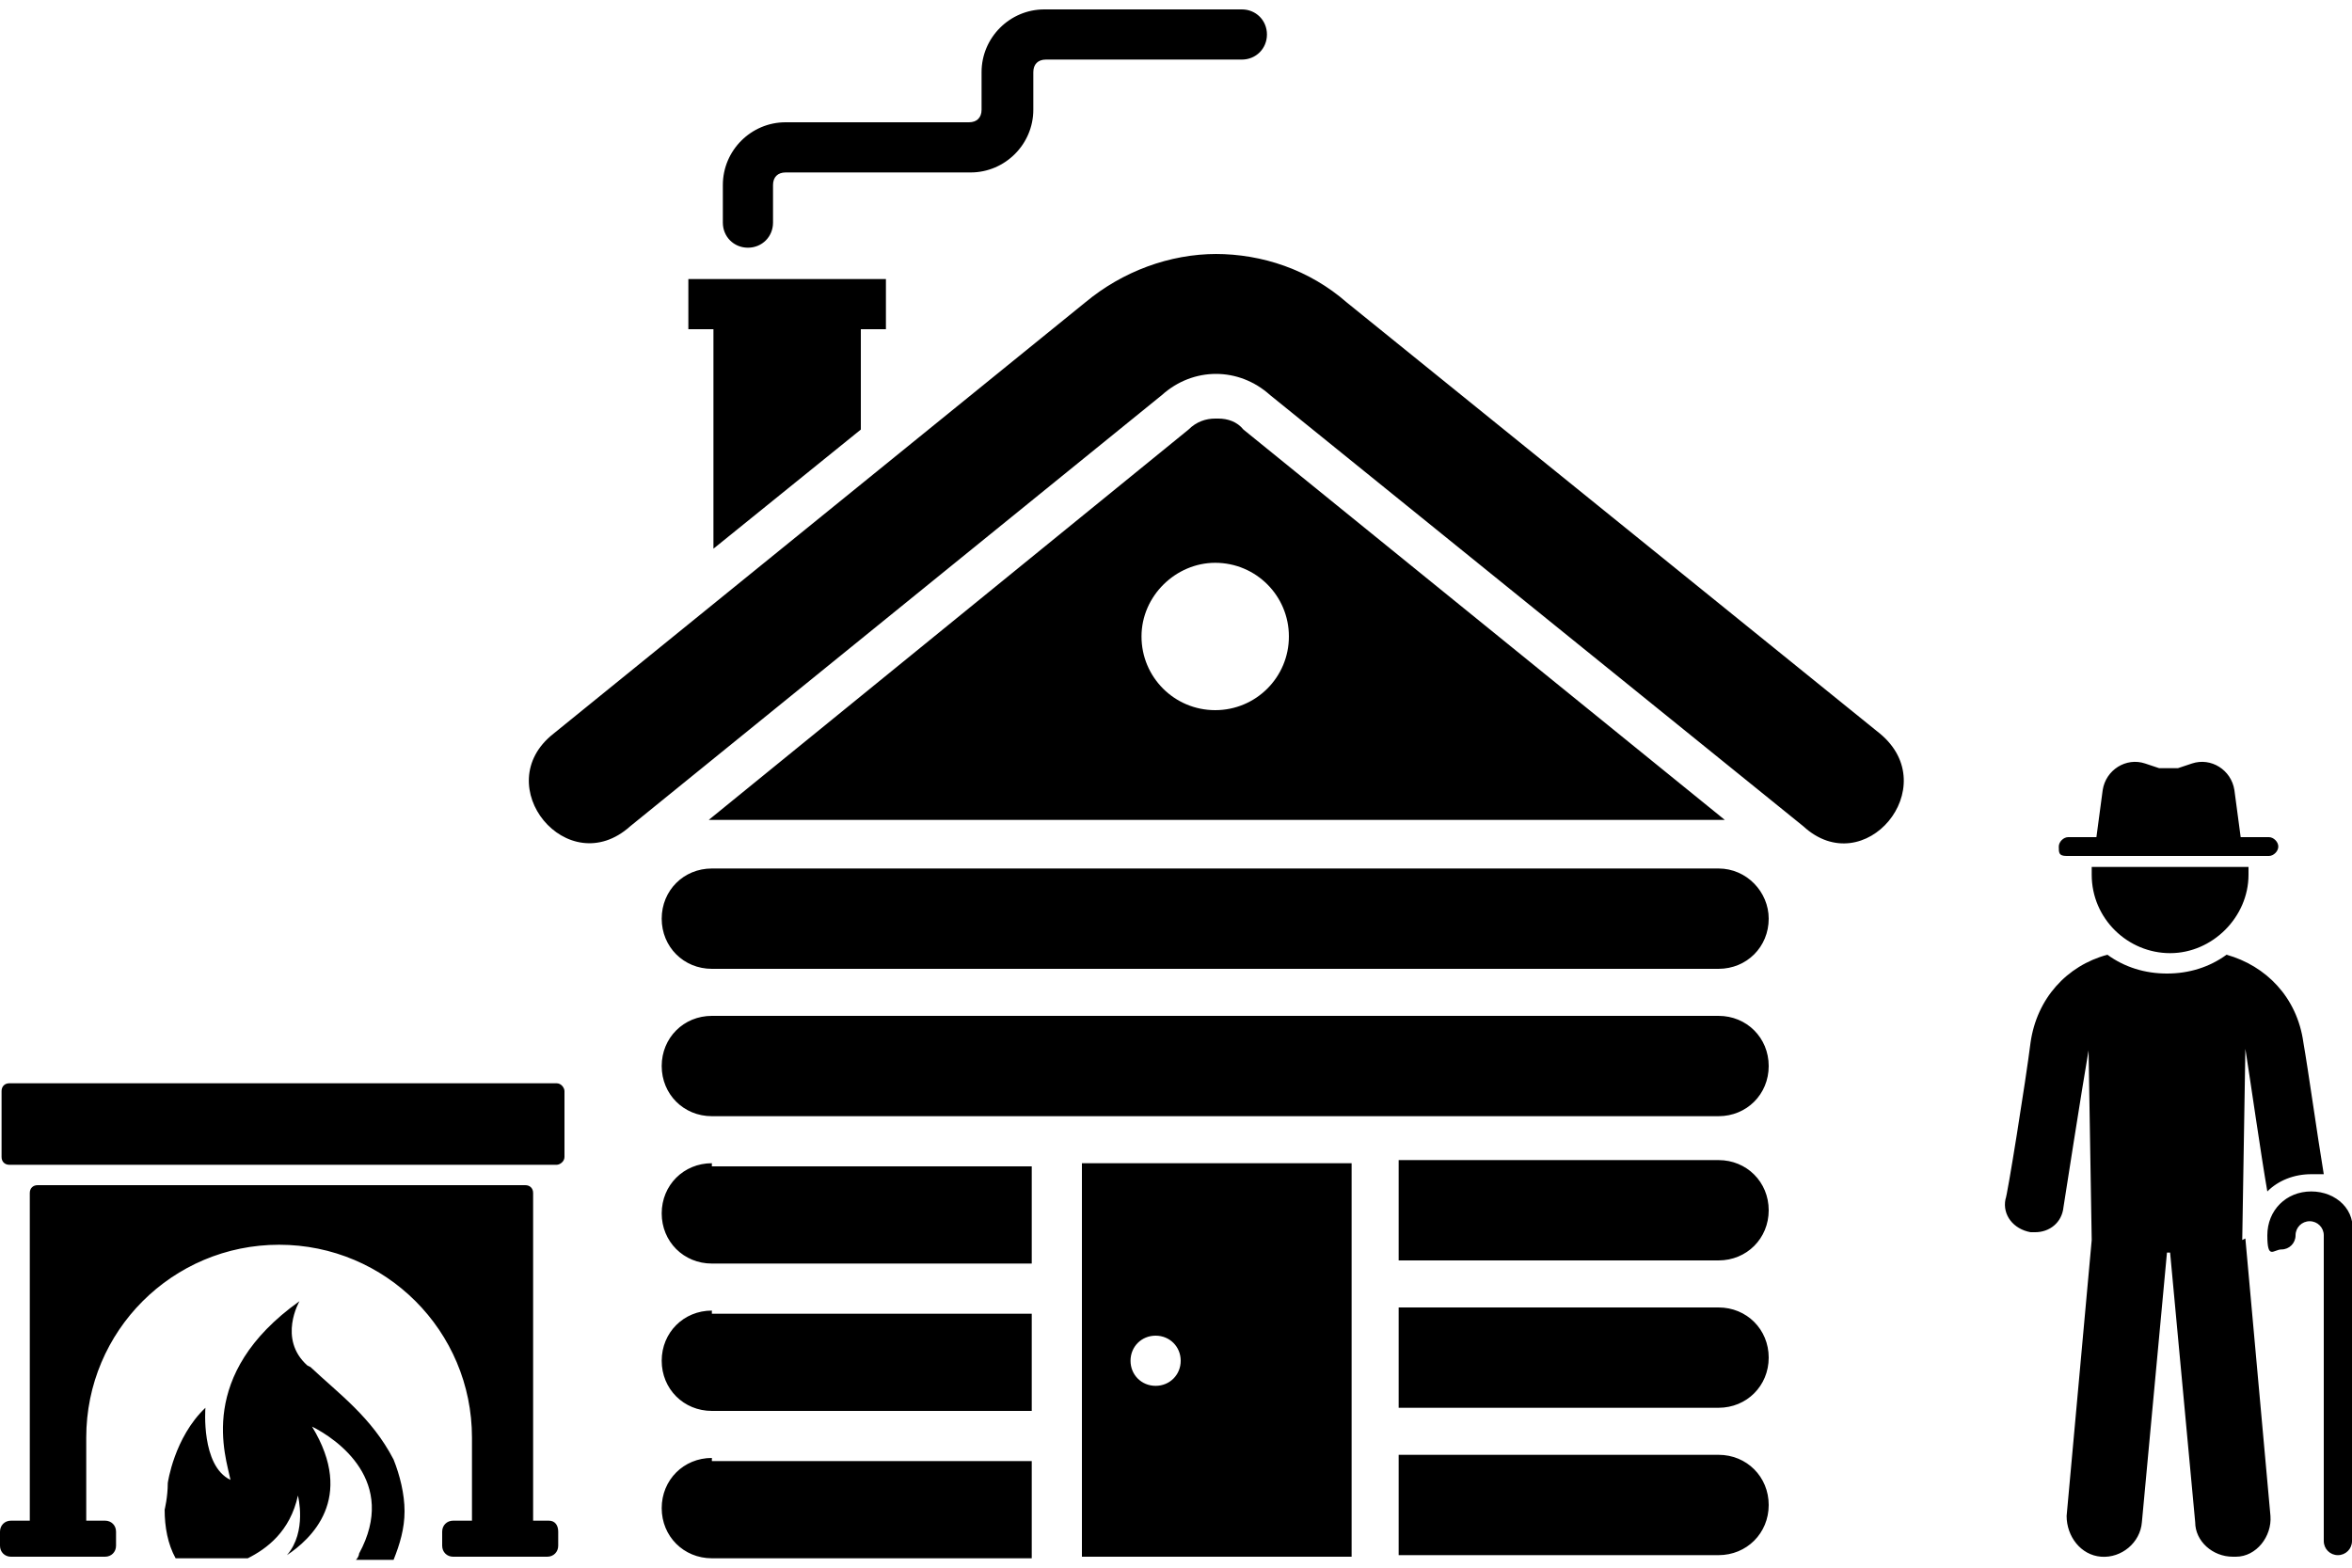<?xml version="1.0" encoding="UTF-8"?>
<svg id="Layer_1" xmlns="http://www.w3.org/2000/svg" version="1.1" viewBox="0 0 150 100">
  <!-- Generator: Adobe Illustrator 29.4.0, SVG Export Plug-In . SVG Version: 2.1.0 Build 152)  -->
  <path d="M77.5,26.7c-.6,0-1.2.2-1.7.7h0l-30.6,24.9h64.8l-30.7-24.9h0c-.4-.5-1-.7-1.6-.7h0ZM77.5,35.9c2.6,0,4.7,2.1,4.7,4.7h0c0,2.6-2.1,4.7-4.7,4.7h0c-2.6,0-4.7-2.1-4.7-4.7h0c0-2.6,2.2-4.7,4.7-4.7h0ZM69,74.2v25.1h17.2v-25.1h-17.2ZM73.7,85.2c.9,0,1.6.7,1.6,1.6h0c0,.9-.7,1.6-1.6,1.6h0c-.9,0-1.6-.7-1.6-1.6h0c0-.9.7-1.6,1.6-1.6h0ZM43.9,17.8v3.2h1.6v14l9.4-7.6v-6.4h1.6v-3.2h-12.5ZM77.5,16.2c3,0,6,1,8.4,3.1l34,27.5c4.1,3.4-1,9.5-4.9,5.9l-34-27.5c-2-1.8-4.9-1.8-6.9,0l-33.9,27.5c-4,3.6-9.1-2.6-4.9-5.9l33.9-27.5c2.4-2,5.4-3.1,8.4-3.1ZM66.6.6c-2.2,0-4,1.8-4,4v2.4c0,.5-.3.8-.8.8h-11.7c-2.2,0-4,1.8-4,4v2.4c0,.9.7,1.6,1.6,1.6s1.6-.7,1.6-1.6h0v-2.4c0-.5.3-.8.8-.8h11.8c2.2,0,4-1.8,4-4v-2.4c0-.5.3-.8.8-.8h12.5c.9,0,1.6-.7,1.6-1.6s-.7-1.6-1.6-1.6h-12.6ZM45.4,93c-1.8,0-3.2,1.4-3.2,3.2s1.4,3.2,3.2,3.2h20.4v-6.2h-20.4ZM89.2,93v6.2h20.4c1.8,0,3.2-1.4,3.2-3.2s-1.4-3.2-3.2-3.2h-20.4ZM45.4,83.6c-1.8,0-3.2,1.4-3.2,3.2s1.4,3.2,3.2,3.2h20.4v-6.2h-20.4ZM89.2,83.6v6.2h20.4c1.8,0,3.2-1.4,3.2-3.2s-1.4-3.2-3.2-3.2h-20.4ZM45.4,74.2c-1.8,0-3.2,1.4-3.2,3.2s1.4,3.2,3.2,3.2h20.4v-6.2h-20.4ZM89.2,74.2v6.2h20.4c1.8,0,3.2-1.4,3.2-3.2s-1.4-3.2-3.2-3.2h-20.4ZM109.7,64.8H45.4c-1.8,0-3.2,1.4-3.2,3.2h0c0,1.8,1.4,3.2,3.2,3.2h64.2c1.8,0,3.2-1.4,3.2-3.2h0c0-1.8-1.4-3.2-3.2-3.2ZM109.7,55.4H45.4c-1.8,0-3.2,1.4-3.2,3.2h0c0,1.8,1.4,3.2,3.2,3.2h64.2c1.8,0,3.2-1.4,3.2-3.2h0c0-1.7-1.4-3.2-3.2-3.2ZM143,79.1l.2-12.2h0c.3,1.9,1,6.8,1.4,9.1.7-.7,1.7-1.1,2.8-1.1s.5,0,.8,0c-.4-2.4-1-6.7-1.3-8.4-.4-2.9-2.4-4.9-4.9-5.6-1.1.8-2.4,1.2-3.8,1.2s-2.7-.4-3.8-1.2c-2.6.7-4.5,2.8-4.9,5.6-.3,2.4-1.5,9.9-1.6,10-.2,1,.5,1.9,1.6,2.1h.3c.9,0,1.7-.6,1.8-1.6,0,0,1.2-7.7,1.6-10h0c0,0,.2,12.1.2,12.1l-1.6,17.6c0,1.3.9,2.5,2.2,2.6s2.5-.9,2.6-2.2l1.6-17.2h.2l1.6,17.2c0,1.2,1.1,2.2,2.4,2.2h.2c1.3,0,2.3-1.3,2.2-2.6l-1.6-17.7ZM147.4,76c-1.6,0-2.8,1.2-2.8,2.8s.4.9.9.9.9-.4.9-.9.4-.9.9-.9.9.4.9.9v19.5c0,.5.4.9.9.9s.9-.4.9-.9v-19.5c.3-1.6-1-2.8-2.6-2.8ZM133.4,55.3c0,.2,0,.4,0,.5,0,2.8,2.3,5,5,5s5-2.3,5-5,0-.4,0-.5h-9.9ZM132,54.6h12.7c.3,0,.6-.3.6-.6s-.3-.6-.6-.6h-1.8l-.4-3c-.2-1.3-1.5-2.1-2.7-1.7l-.9.3c-.4,0-.9,0-1.2,0l-.9-.3c-1.2-.4-2.5.4-2.7,1.7l-.4,3h-1.8c-.3,0-.6.3-.6.6,0,.4,0,.6.5.6ZM.6,74.3h34.9c.2,0,.5-.2.5-.5v-4.2c0-.2-.2-.5-.5-.5H.6c-.3,0-.5.2-.5.5v4.2c0,.3.2.5.5.5ZM35.2,97h-1.2v-20.9c0-.3-.2-.5-.5-.5H2.4c-.3,0-.5.2-.5.5v20.9H.7C.3,97,0,97.3,0,97.7v.9C0,99,.3,99.3.7,99.3h6c.4,0,.7-.3.7-.7v-.9c0-.4-.3-.7-.7-.7h-1.2v-5.3c0-6.8,5.5-12.3,12.3-12.3s12.3,5.5,12.3,12.3v5.3h-1.2c-.4,0-.7.3-.7.7v.9c0,.4.3.7.7.7h6c.4,0,.7-.3.7-.7v-.9c0-.4-.2-.7-.6-.7ZM19.6,87.1c-1.9-1.7-.5-4.1-.5-4.1-6.6,4.7-4.7,9.9-4.4,11.4-1.9-.9-1.6-4.6-1.6-4.6h0c-2,1.9-2.4,4.8-2.4,4.8,0,.9-.2,1.7-.2,1.7,0,1.1.2,2.2.7,3.1h4.6c1.2-.6,2.7-1.7,3.2-4,0,0,.6,2.3-.7,3.8,1.5-1,4.4-3.6,1.6-8.2,1.6.8,5.5,3.5,3,8.1,0,0,0,.2-.2.4h2.4c.4-1,.7-2,.7-3.1s-.3-2.3-.7-3.3c-1.4-2.7-3.5-4.2-5.3-5.9Z"/>
</svg>